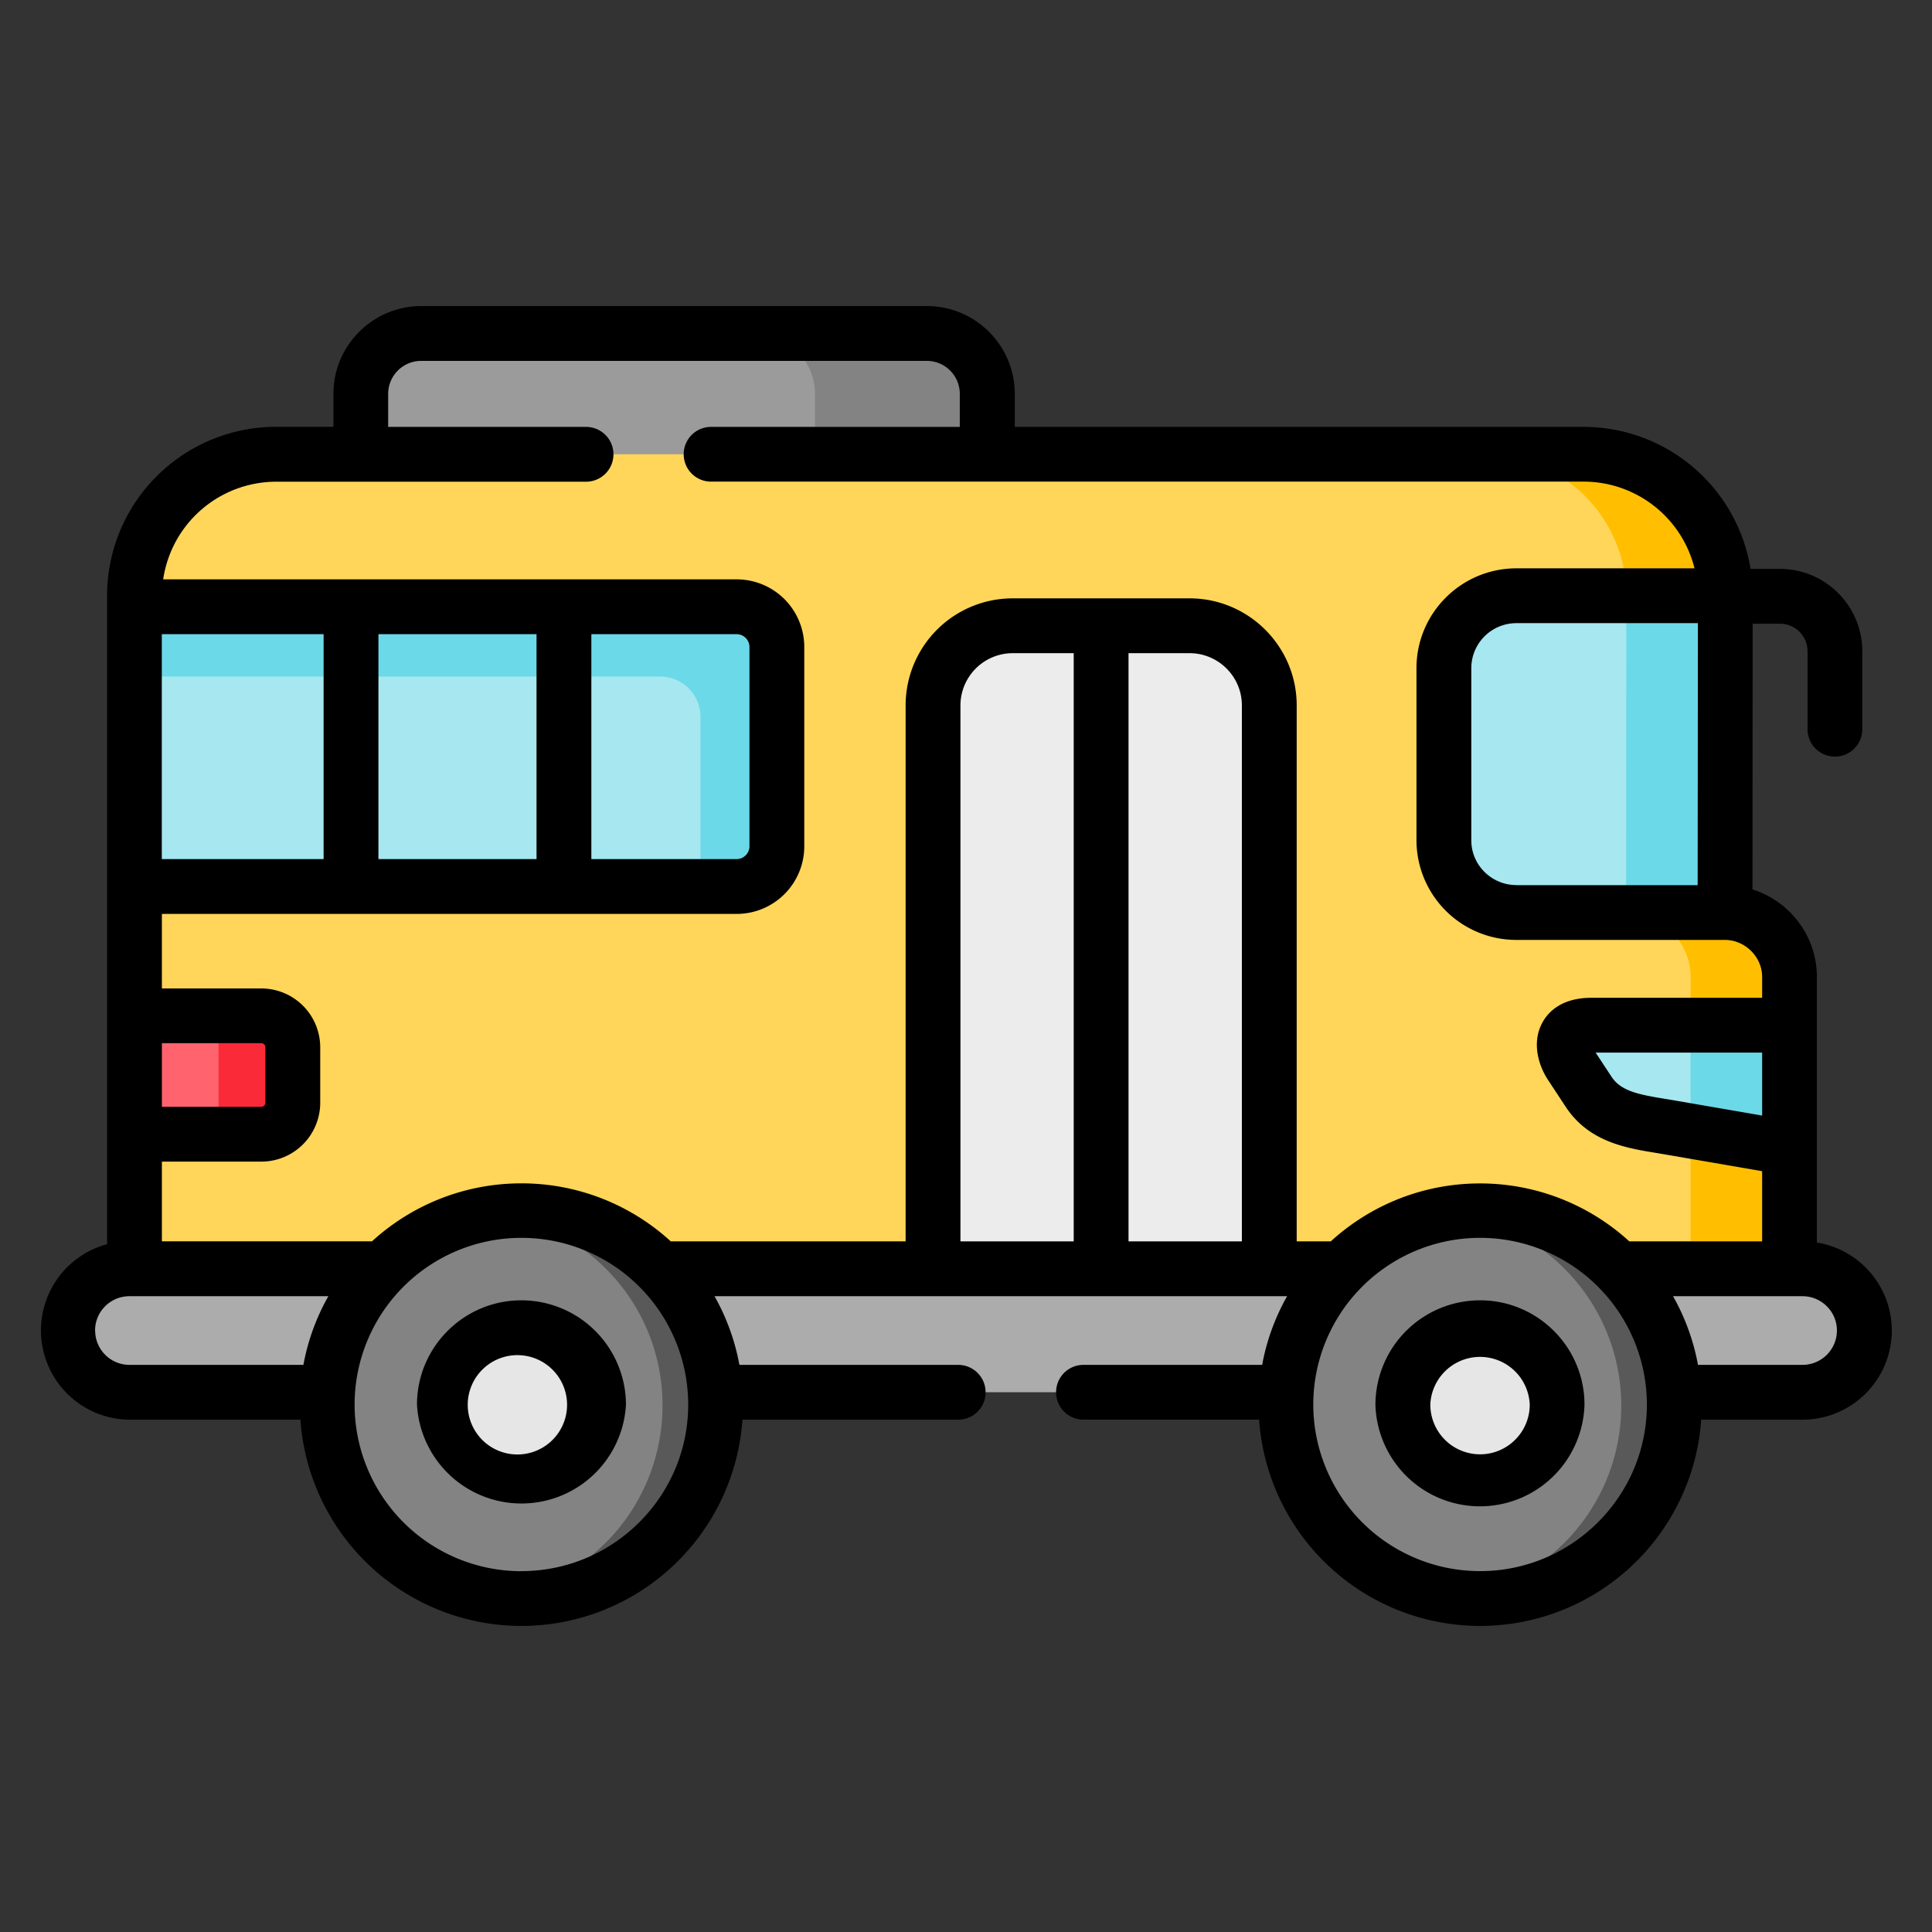 <svg width="24" height="24" fill="none" xmlns="http://www.w3.org/2000/svg">
  <rect width="100%" height="100%" fill="#333333" stroke="none"/>
  <defs/>
  <g fill-rule="evenodd" clip-rule="evenodd">
    <path d="M4.544 5.643l3.846.927 3.937-.927v-.75a.753.753 0 00-.751-.75H5.295a.753.753 0 00-.751.75v.75z" fill="#9B9B9B"/>
    <path d="M10.124 5.643h2.204v-.75a.753.753 0 00-.751-.75H9.373c.412 0 .751.336.751.75v.75z" fill="#838383"/>
    <path d="M22.292 15.761v-3.626a.81.81 0 00-.789-.8h-.011l.002-3.935c0-.966-.792-1.757-1.76-1.757H3.493c-.968 0-1.76.791-1.76 1.757v8.361l10.104 1.306 10.456-1.306z" fill="#FFD659"/>
    <path d="M20.816 14.007l1.476.256v-1.527H19.83c-.425 0-.37.318-.251.497l.218.33c.23.349.637.378 1.02.444z" fill="#A6E7F0"/>
    <path d="M11.652 8.763v6.998l2.061.768 2.116-.768V8.763a.992.992 0 00-.99-.99H12.64a.992.992 0 00-.989.99z" fill="#ECECEC"/>
    <path d="M1.732 7.537h2.689v3.475H1.732V7.537zM7.067 11.012h2.147a.5.5 0 00.499-.498V8.036a.5.5 0 00-.5-.499H7.068v3.475z" fill="#A6E7F0"/>
    <path d="M1.732 7.537h2.689v.867H1.732v-.867zM7.067 7.537h2.147a.5.5 0 01.499.499v2.478a.5.5 0 01-.5.498h-.511v-2.11a.501.501 0 00-.5-.498H7.068v-.867z" fill="#6BD9E7"/>
    <path d="M4.42 7.537h2.647v3.475H4.421V7.537z" fill="#A6E7F0"/>
    <path d="M4.42 7.537h2.647v.867H4.421v-.867z" fill="#6BD9E7"/>
    <path d="M1.732 12.619v1.47h1.576c.215 0 .391-.175.391-.39v-.69a.392.392 0 00-.39-.39H1.731z" fill="#FE636E"/>
    <path d="M20.854 17.295h1.598a.77.77 0 00.769-.766.77.77 0 00-.769-.768h-2.285c.395.4.65.938.687 1.534z" fill="#ACACAC"/>
    <path d="M18.447 19.858a2.41 2.41 0 002.413-2.409c0-.05-.003-.103-.005-.154a2.4 2.4 0 00-.688-1.534 2.404 2.404 0 00-1.72-.72 2.405 2.405 0 00-2.412 2.408 2.41 2.41 0 002.412 2.409z" fill="#838383"/>
    <path d="M12.378 17.295h3.662a2.399 2.399 0 01.686-1.534H8.26c.393.4.648.938.686 1.534h3.432z" fill="#ACACAC"/>
    <path d="M4.127 17.45a2.41 2.41 0 002.412 2.408 2.41 2.41 0 10-1.72-4.097 2.405 2.405 0 00-.692 1.688z" fill="#838383"/>
    <path d="M1.67 17.295h2.462a2.405 2.405 0 01.686-1.534H1.67a.773.773 0 00-.707.465.775.775 0 000 .604c.119.273.391.465.707.465z" fill="#ACACAC"/>
    <path d="M18.9 11.335h2.591l.003-3.927V7.4h-2.595a.903.903 0 00-.901.9v2.14a.9.9 0 00.901.895z" fill="#A6E7F0"/>
    <path d="M18.448 18.406a.957.957 0 100-1.914.957.957 0 000 1.914zM5.582 17.45a.957.957 0 101.913 0 .957.957 0 00-1.913 0z" fill="#E6E6E6"/>
    <path d="M18.444 5.643c.968 0 1.76.791 1.76 1.757h1.29c0-.966-.791-1.757-1.759-1.757h-1.29z" fill="#FFBF00"/>
    <path d="M20.203 7.4l-.003 3.935h1.291l.003-3.927V7.4h-1.291z" fill="#6BD9E7"/>
    <path d="M20.212 11.335a.81.81 0 01.79.8v.601h1.29v-.601a.81.81 0 00-.79-.8h-1.29z" fill="#FFBF00"/>
    <path d="M21.001 12.736v1.303l1.29.224v-1.527h-1.29z" fill="#6BD9E7"/>
    <path d="M21.001 14.039v1.722h1.29v-1.498l-1.29-.224z" fill="#FFBF00"/>
    <path d="M7.54 15.774a2.392 2.392 0 01.69 1.688 2.41 2.41 0 01-2.01 2.375 2.41 2.41 0 10-.081-4.763 2.4 2.4 0 011.4.7zM19.448 15.774a2.405 2.405 0 01.692 1.688 2.41 2.41 0 01-2.012 2.375 2.41 2.41 0 002.732-2.387 2.408 2.408 0 00-2.813-2.376 2.4 2.4 0 011.401.7z" fill="#595959"/>
    <path d="M3.308 12.619h-.593v1.47h.593c.215 0 .39-.175.39-.39v-.69a.391.391 0 00-.39-.39z" fill="#FB2A39"/>
  </g>
  <path d="M22.57 15.435v-3.3c0-.508-.337-.94-.8-1.087l.002-3.3h.339c.189 0 .343.153.343.342v.969a.34.34 0 00.68 0V8.09c0-.564-.459-1.023-1.023-1.023h-.365a2.102 2.102 0 00-2.073-1.764h-7.067v-.41c0-.602-.49-1.091-1.092-1.091h-6.28c-.602 0-1.092.489-1.092 1.09v.41H3.43A2.1 2.1 0 001.33 7.4V15.456a1.109 1.109 0 00.278 2.18h2.124a2.754 2.754 0 002.745 2.562 2.754 2.754 0 002.746-2.562h2.68a.34.34 0 100-.681H9.185a2.726 2.726 0 00-.309-.853h7.113a2.723 2.723 0 00-.31.853h-2.22a.34.34 0 000 .68h2.182a2.754 2.754 0 002.746 2.563 2.754 2.754 0 002.746-2.562h1.259a1.11 1.11 0 001.109-1.107 1.11 1.11 0 00-.93-1.094zm-.68-1.577l-1.077-.186a11.8 11.8 0 00-.126-.021c-.337-.055-.55-.097-.668-.275l-.197-.3h2.068v.782zm-3.052-2.863c-.31 0-.561-.25-.561-.556V8.3a.56.56 0 01.56-.559h2.255l-.003 3.255h-2.251zM3.43 5.984h3.85a.34.34 0 100-.681H4.822v-.41a.41.41 0 01.41-.41h6.281a.41.41 0 01.41.41v.41h-3.09a.34.34 0 100 .68h10.839A1.42 1.42 0 0121.05 7.06h-2.212c-.685 0-1.242.556-1.242 1.24v2.14a1.24 1.24 0 001.242 1.236h2.59c.25.001.462.211.462.459v.26h-2.122c-.387 0-.549.195-.61.312-.132.245-.047.53.075.713l.218.331c.288.436.753.511 1.127.572l.119.02 1.193.206v.872h-1.65a2.745 2.745 0 00-1.854-.72c-.714 0-1.365.273-1.855.72h-.423V8.763c0-.733-.597-1.33-1.331-1.33H12.58a1.33 1.33 0 00-1.33 1.33v6.658H8.333a2.744 2.744 0 00-1.856-.721c-.714 0-1.366.273-1.856.72h-2.61v-.99h1.235a.732.732 0 00.732-.73v-.69a.732.732 0 00-.732-.731H2.011v-.926h7.14a.84.84 0 00.84-.839V8.035a.84.84 0 00-.84-.838H2.027A1.42 1.42 0 013.43 5.984zm-1.42 6.975h1.236a.05.05 0 01.05.05v.69a.05.05 0 01-.05.05H2.011v-.79zm0-5.081h2.01v2.794H2.01V7.878zm4.655 0v2.794H4.701V7.878h1.964zm2.487 0a.16.16 0 01.158.158v2.478a.16.16 0 01-.158.158H7.346V7.878h1.806zm-7.971 8.65c0-.235.191-.426.427-.426h2.471a2.726 2.726 0 00-.31.853H1.609a.427.427 0 01-.427-.426zm5.296 2.99a2.072 2.072 0 01-2.072-2.069 2.072 2.072 0 014.144 0c0 1.14-.93 2.068-2.072 2.068zm5.454-10.755a.65.65 0 01.649-.649h.758v7.307h-1.407V8.763zm2.088 6.658V8.114h.758c.358 0 .65.291.65.649v6.658h-1.408zm4.367 4.096a2.072 2.072 0 01-2.072-2.068 2.072 2.072 0 014.144 0c0 1.14-.93 2.068-2.072 2.068zm4.005-2.562h-1.298a2.727 2.727 0 00-.31-.853h1.608c.236 0 .428.191.428.427a.428.428 0 01-.428.426z" fill="#000"/>
  <path d="M6.477 16.153c-.715 0-1.297.581-1.297 1.296a1.3 1.3 0 002.596 0 1.3 1.3 0 00-1.299-1.296zm0 1.913a.617.617 0 110-1.23.617.617 0 010 1.23zM18.386 16.153a1.3 1.3 0 00-1.3 1.296 1.299 1.299 0 002.597 0c0-.715-.582-1.296-1.297-1.296zm0 1.913a.618.618 0 01-.618-.617.618.618 0 011.235 0c0 .34-.277.617-.617.617z" fill="#000"/>
</svg>
